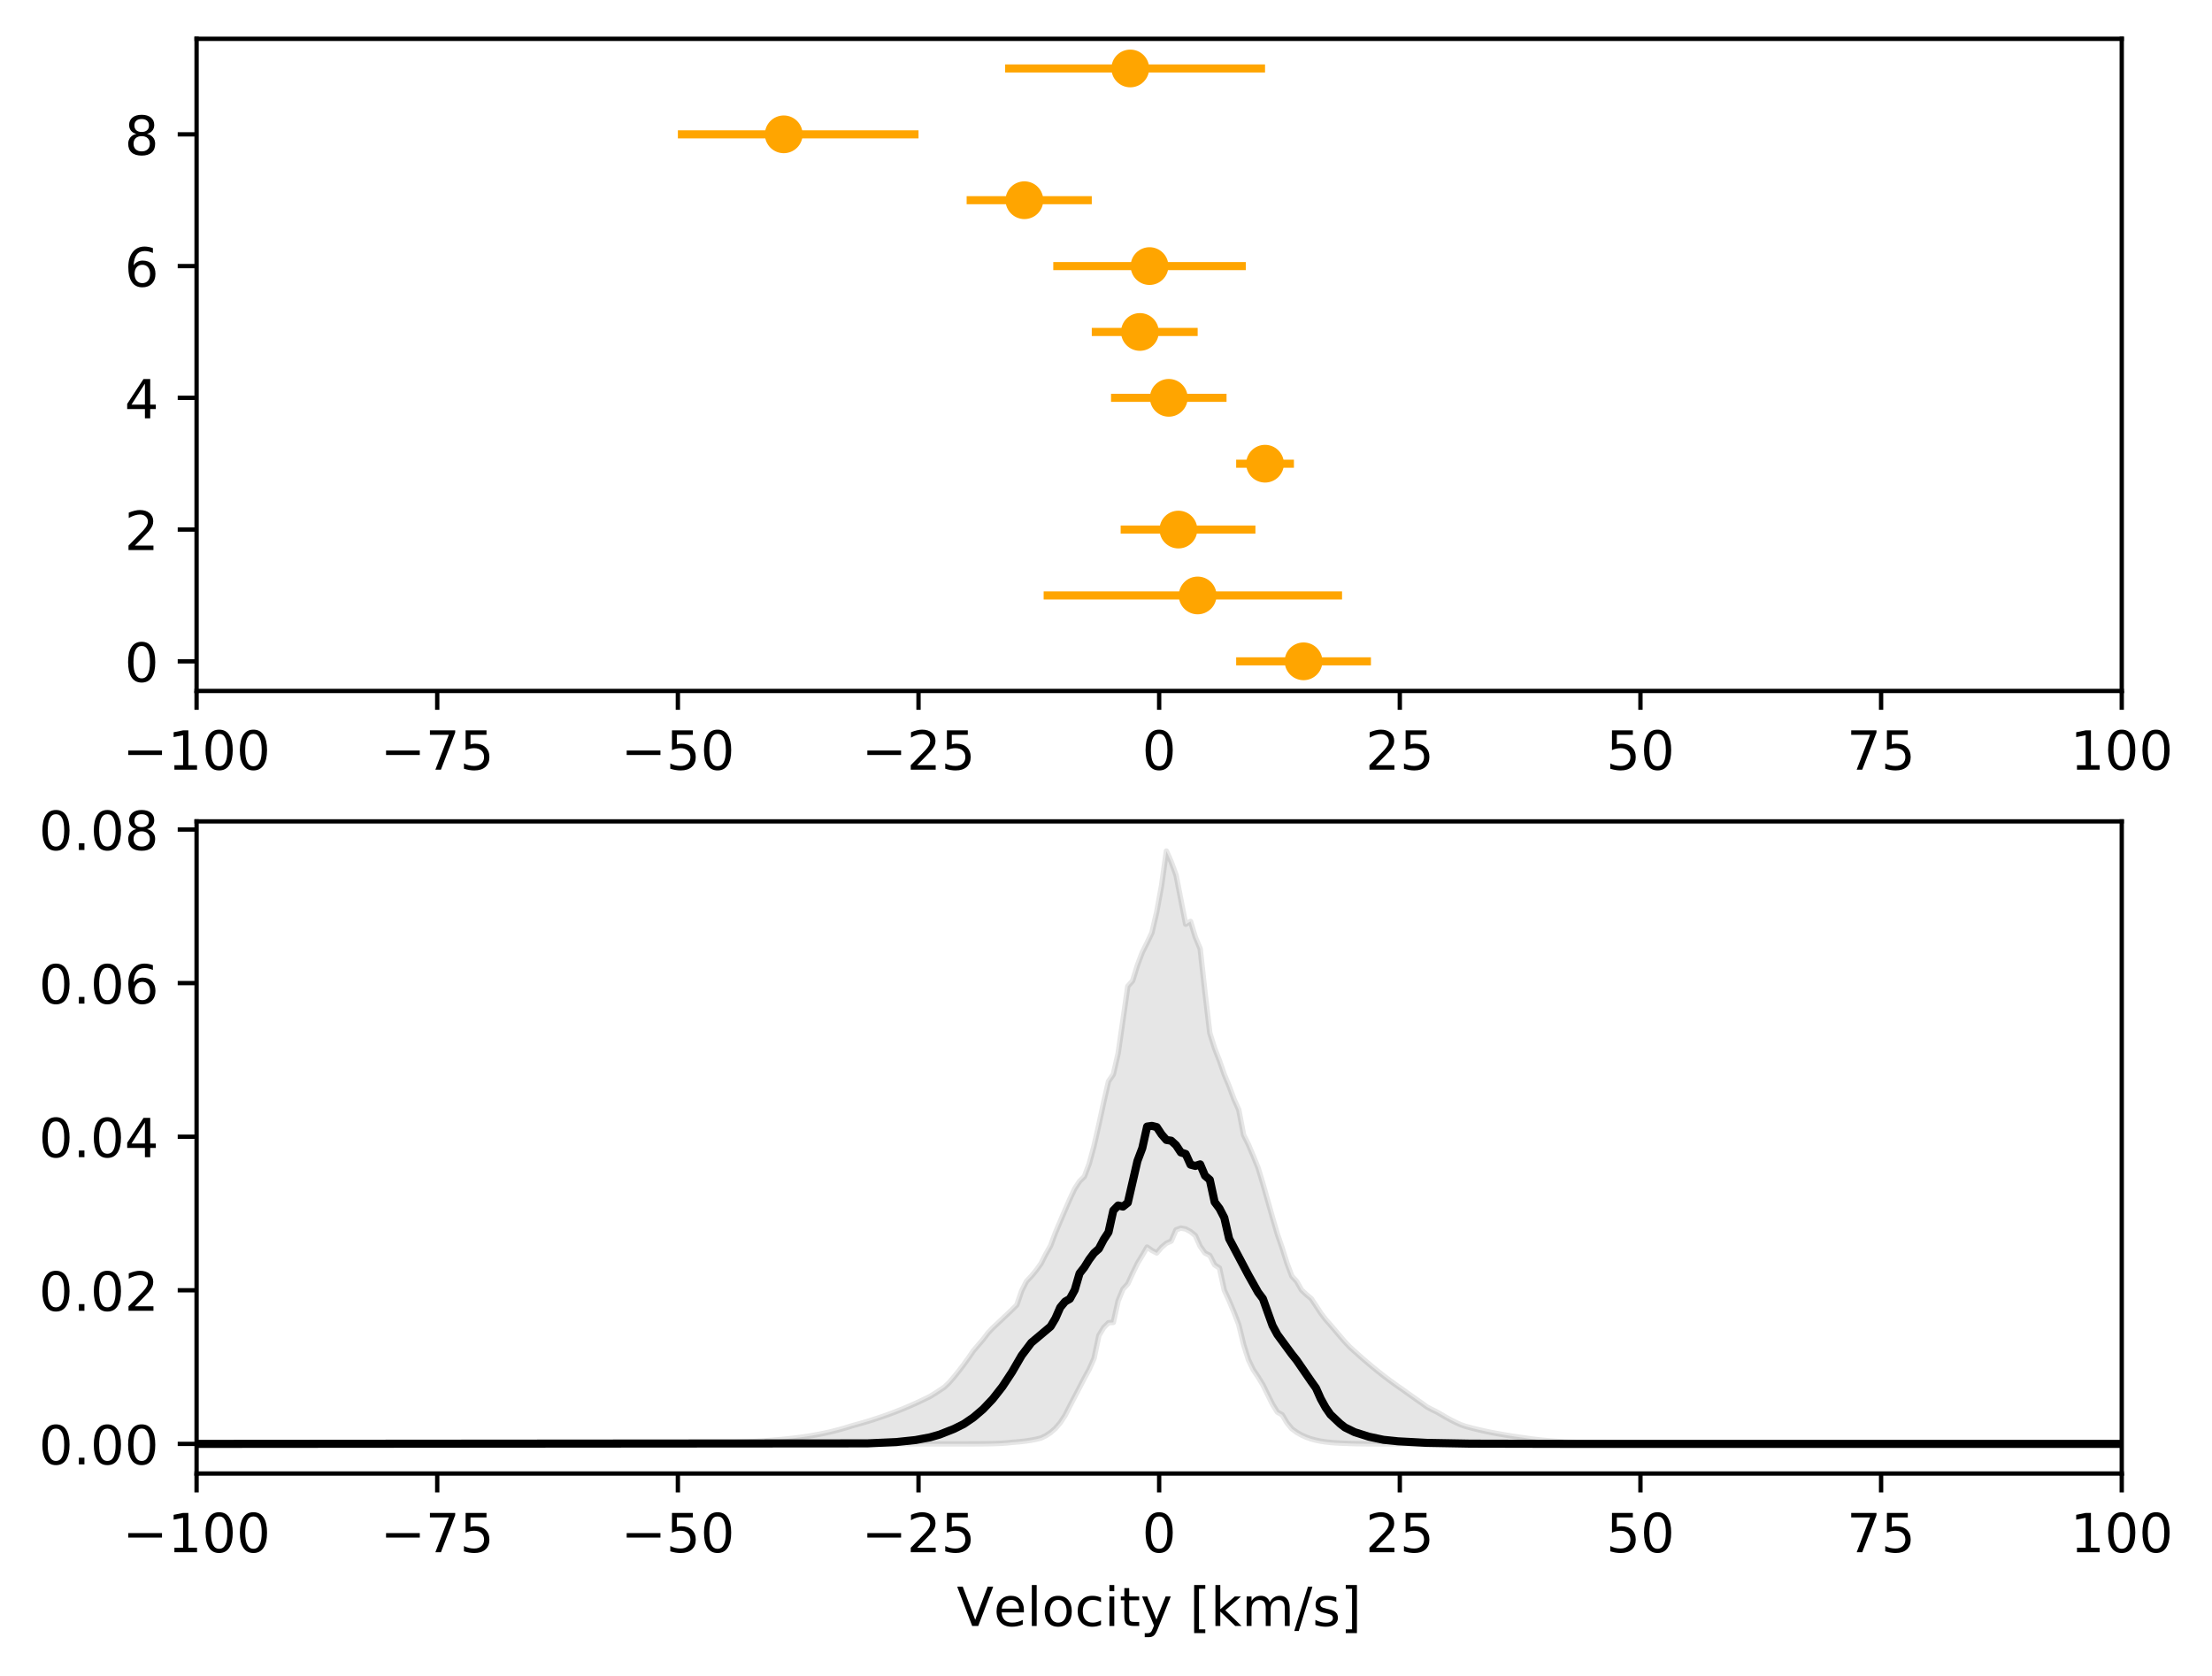 <?xml version="1.0" encoding="utf-8" standalone="no"?>
<!DOCTYPE svg PUBLIC "-//W3C//DTD SVG 1.1//EN"
  "http://www.w3.org/Graphics/SVG/1.1/DTD/svg11.dtd">
<!-- Created with matplotlib (https://matplotlib.org/) -->
<svg height="310.868pt" version="1.1" viewBox="0 0 410.329 310.868" width="410.329pt" xmlns="http://www.w3.org/2000/svg" xmlns:xlink="http://www.w3.org/1999/xlink">
 <defs>
  <style type="text/css">
*{stroke-linecap:butt;stroke-linejoin:round;}
  </style>
 </defs>
 <g id="figure_1">
  <g id="patch_1">
   <path d="M 0 310.868 
L 410.329 310.868 
L 410.329 0 
L 0 0 
z
" style="fill:#ffffff;"/>
  </g>
  <g id="axes_1">
   <g id="patch_2">
    <path d="M 36.466 128.16 
L 393.586 128.16 
L 393.586 7.2 
L 36.466 7.2 
z
" style="fill:#ffffff;"/>
   </g>
   <g id="matplotlib.axis_1">
    <g id="xtick_1">
     <g id="line2d_1">
      <defs>
       <path d="M 0 0 
L 0 3.5 
" id="m715136dd5f" style="stroke:#000000;stroke-width:0.8;"/>
      </defs>
      <g>
       <use style="stroke:#000000;stroke-width:0.8;" x="36.466" xlink:href="#m715136dd5f" y="128.16"/>
      </g>
     </g>
     <g id="text_1">
      <!-- −100 -->
      <defs>
       <path d="M 10.594 35.5 
L 73.188 35.5 
L 73.188 27.203 
L 10.594 27.203 
z
" id="DejaVuSans-8722"/>
       <path d="M 12.406 8.297 
L 28.516 8.297 
L 28.516 63.922 
L 10.984 60.406 
L 10.984 69.391 
L 28.422 72.906 
L 38.281 72.906 
L 38.281 8.297 
L 54.391 8.297 
L 54.391 0 
L 12.406 0 
z
" id="DejaVuSans-49"/>
       <path d="M 31.781 66.406 
Q 24.172 66.406 20.328 58.906 
Q 16.5 51.422 16.5 36.375 
Q 16.5 21.391 20.328 13.891 
Q 24.172 6.391 31.781 6.391 
Q 39.453 6.391 43.281 13.891 
Q 47.125 21.391 47.125 36.375 
Q 47.125 51.422 43.281 58.906 
Q 39.453 66.406 31.781 66.406 
z
M 31.781 74.219 
Q 44.047 74.219 50.516 64.516 
Q 56.984 54.828 56.984 36.375 
Q 56.984 17.969 50.516 8.266 
Q 44.047 -1.422 31.781 -1.422 
Q 19.531 -1.422 13.062 8.266 
Q 6.594 17.969 6.594 36.375 
Q 6.594 54.828 13.062 64.516 
Q 19.531 74.219 31.781 74.219 
z
" id="DejaVuSans-48"/>
      </defs>
      <g transform="translate(22.732 142.758)scale(0.1 -0.1)">
       <use xlink:href="#DejaVuSans-8722"/>
       <use x="83.789" xlink:href="#DejaVuSans-49"/>
       <use x="147.412" xlink:href="#DejaVuSans-48"/>
       <use x="211.035" xlink:href="#DejaVuSans-48"/>
      </g>
     </g>
    </g>
    <g id="xtick_2">
     <g id="line2d_2">
      <g>
       <use style="stroke:#000000;stroke-width:0.8;" x="81.106" xlink:href="#m715136dd5f" y="128.16"/>
      </g>
     </g>
     <g id="text_2">
      <!-- −75 -->
      <defs>
       <path d="M 8.203 72.906 
L 55.078 72.906 
L 55.078 68.703 
L 28.609 0 
L 18.312 0 
L 43.219 64.594 
L 8.203 64.594 
z
" id="DejaVuSans-55"/>
       <path d="M 10.797 72.906 
L 49.516 72.906 
L 49.516 64.594 
L 19.828 64.594 
L 19.828 46.734 
Q 21.969 47.469 24.109 47.828 
Q 26.266 48.188 28.422 48.188 
Q 40.625 48.188 47.75 41.5 
Q 54.891 34.812 54.891 23.391 
Q 54.891 11.625 47.562 5.094 
Q 40.234 -1.422 26.906 -1.422 
Q 22.312 -1.422 17.547 -0.641 
Q 12.797 0.141 7.719 1.703 
L 7.719 11.625 
Q 12.109 9.234 16.797 8.062 
Q 21.484 6.891 26.703 6.891 
Q 35.156 6.891 40.078 11.328 
Q 45.016 15.766 45.016 23.391 
Q 45.016 31 40.078 35.438 
Q 35.156 39.891 26.703 39.891 
Q 22.75 39.891 18.812 39.016 
Q 14.891 38.141 10.797 36.281 
z
" id="DejaVuSans-53"/>
      </defs>
      <g transform="translate(70.553 142.758)scale(0.1 -0.1)">
       <use xlink:href="#DejaVuSans-8722"/>
       <use x="83.789" xlink:href="#DejaVuSans-55"/>
       <use x="147.412" xlink:href="#DejaVuSans-53"/>
      </g>
     </g>
    </g>
    <g id="xtick_3">
     <g id="line2d_3">
      <g>
       <use style="stroke:#000000;stroke-width:0.8;" x="125.746" xlink:href="#m715136dd5f" y="128.16"/>
      </g>
     </g>
     <g id="text_3">
      <!-- −50 -->
      <g transform="translate(115.193 142.758)scale(0.1 -0.1)">
       <use xlink:href="#DejaVuSans-8722"/>
       <use x="83.789" xlink:href="#DejaVuSans-53"/>
       <use x="147.412" xlink:href="#DejaVuSans-48"/>
      </g>
     </g>
    </g>
    <g id="xtick_4">
     <g id="line2d_4">
      <g>
       <use style="stroke:#000000;stroke-width:0.8;" x="170.386" xlink:href="#m715136dd5f" y="128.16"/>
      </g>
     </g>
     <g id="text_4">
      <!-- −25 -->
      <defs>
       <path d="M 19.188 8.297 
L 53.609 8.297 
L 53.609 0 
L 7.328 0 
L 7.328 8.297 
Q 12.938 14.109 22.625 23.891 
Q 32.328 33.688 34.812 36.531 
Q 39.547 41.844 41.422 45.531 
Q 43.312 49.219 43.312 52.781 
Q 43.312 58.594 39.234 62.25 
Q 35.156 65.922 28.609 65.922 
Q 23.969 65.922 18.812 64.312 
Q 13.672 62.703 7.812 59.422 
L 7.812 69.391 
Q 13.766 71.781 18.938 73 
Q 24.125 74.219 28.422 74.219 
Q 39.75 74.219 46.484 68.547 
Q 53.219 62.891 53.219 53.422 
Q 53.219 48.922 51.531 44.891 
Q 49.859 40.875 45.406 35.406 
Q 44.188 33.984 37.641 27.219 
Q 31.109 20.453 19.188 8.297 
z
" id="DejaVuSans-50"/>
      </defs>
      <g transform="translate(159.833 142.758)scale(0.1 -0.1)">
       <use xlink:href="#DejaVuSans-8722"/>
       <use x="83.789" xlink:href="#DejaVuSans-50"/>
       <use x="147.412" xlink:href="#DejaVuSans-53"/>
      </g>
     </g>
    </g>
    <g id="xtick_5">
     <g id="line2d_5">
      <g>
       <use style="stroke:#000000;stroke-width:0.8;" x="215.026" xlink:href="#m715136dd5f" y="128.16"/>
      </g>
     </g>
     <g id="text_5">
      <!-- 0 -->
      <g transform="translate(211.844 142.758)scale(0.1 -0.1)">
       <use xlink:href="#DejaVuSans-48"/>
      </g>
     </g>
    </g>
    <g id="xtick_6">
     <g id="line2d_6">
      <g>
       <use style="stroke:#000000;stroke-width:0.8;" x="259.666" xlink:href="#m715136dd5f" y="128.16"/>
      </g>
     </g>
     <g id="text_6">
      <!-- 25 -->
      <g transform="translate(253.303 142.758)scale(0.1 -0.1)">
       <use xlink:href="#DejaVuSans-50"/>
       <use x="63.623" xlink:href="#DejaVuSans-53"/>
      </g>
     </g>
    </g>
    <g id="xtick_7">
     <g id="line2d_7">
      <g>
       <use style="stroke:#000000;stroke-width:0.8;" x="304.306" xlink:href="#m715136dd5f" y="128.16"/>
      </g>
     </g>
     <g id="text_7">
      <!-- 50 -->
      <g transform="translate(297.943 142.758)scale(0.1 -0.1)">
       <use xlink:href="#DejaVuSans-53"/>
       <use x="63.623" xlink:href="#DejaVuSans-48"/>
      </g>
     </g>
    </g>
    <g id="xtick_8">
     <g id="line2d_8">
      <g>
       <use style="stroke:#000000;stroke-width:0.8;" x="348.946" xlink:href="#m715136dd5f" y="128.16"/>
      </g>
     </g>
     <g id="text_8">
      <!-- 75 -->
      <g transform="translate(342.583 142.758)scale(0.1 -0.1)">
       <use xlink:href="#DejaVuSans-55"/>
       <use x="63.623" xlink:href="#DejaVuSans-53"/>
      </g>
     </g>
    </g>
    <g id="xtick_9">
     <g id="line2d_9">
      <g>
       <use style="stroke:#000000;stroke-width:0.8;" x="393.586" xlink:href="#m715136dd5f" y="128.16"/>
      </g>
     </g>
     <g id="text_9">
      <!-- 100 -->
      <g transform="translate(384.042 142.758)scale(0.1 -0.1)">
       <use xlink:href="#DejaVuSans-49"/>
       <use x="63.623" xlink:href="#DejaVuSans-48"/>
       <use x="127.246" xlink:href="#DejaVuSans-48"/>
      </g>
     </g>
    </g>
   </g>
   <g id="matplotlib.axis_2">
    <g id="ytick_1">
     <g id="line2d_10">
      <defs>
       <path d="M 0 0 
L -3.5 0 
" id="m388f734b53" style="stroke:#000000;stroke-width:0.8;"/>
      </defs>
      <g>
       <use style="stroke:#000000;stroke-width:0.8;" x="36.466" xlink:href="#m388f734b53" y="122.662"/>
      </g>
     </g>
     <g id="text_10">
      <!-- 0 -->
      <g transform="translate(23.103 126.461)scale(0.1 -0.1)">
       <use xlink:href="#DejaVuSans-48"/>
      </g>
     </g>
    </g>
    <g id="ytick_2">
     <g id="line2d_11">
      <g>
       <use style="stroke:#000000;stroke-width:0.8;" x="36.466" xlink:href="#m388f734b53" y="98.225"/>
      </g>
     </g>
     <g id="text_11">
      <!-- 2 -->
      <g transform="translate(23.103 102.025)scale(0.1 -0.1)">
       <use xlink:href="#DejaVuSans-50"/>
      </g>
     </g>
    </g>
    <g id="ytick_3">
     <g id="line2d_12">
      <g>
       <use style="stroke:#000000;stroke-width:0.8;" x="36.466" xlink:href="#m388f734b53" y="73.789"/>
      </g>
     </g>
     <g id="text_12">
      <!-- 4 -->
      <defs>
       <path d="M 37.797 64.312 
L 12.891 25.391 
L 37.797 25.391 
z
M 35.203 72.906 
L 47.609 72.906 
L 47.609 25.391 
L 58.016 25.391 
L 58.016 17.188 
L 47.609 17.188 
L 47.609 0 
L 37.797 0 
L 37.797 17.188 
L 4.891 17.188 
L 4.891 26.703 
z
" id="DejaVuSans-52"/>
      </defs>
      <g transform="translate(23.103 77.588)scale(0.1 -0.1)">
       <use xlink:href="#DejaVuSans-52"/>
      </g>
     </g>
    </g>
    <g id="ytick_4">
     <g id="line2d_13">
      <g>
       <use style="stroke:#000000;stroke-width:0.8;" x="36.466" xlink:href="#m388f734b53" y="49.353"/>
      </g>
     </g>
     <g id="text_13">
      <!-- 6 -->
      <defs>
       <path d="M 33.016 40.375 
Q 26.375 40.375 22.484 35.828 
Q 18.609 31.297 18.609 23.391 
Q 18.609 15.531 22.484 10.953 
Q 26.375 6.391 33.016 6.391 
Q 39.656 6.391 43.531 10.953 
Q 47.406 15.531 47.406 23.391 
Q 47.406 31.297 43.531 35.828 
Q 39.656 40.375 33.016 40.375 
z
M 52.594 71.297 
L 52.594 62.312 
Q 48.875 64.062 45.094 64.984 
Q 41.312 65.922 37.594 65.922 
Q 27.828 65.922 22.672 59.328 
Q 17.531 52.734 16.797 39.406 
Q 19.672 43.656 24.016 45.922 
Q 28.375 48.188 33.594 48.188 
Q 44.578 48.188 50.953 41.516 
Q 57.328 34.859 57.328 23.391 
Q 57.328 12.156 50.688 5.359 
Q 44.047 -1.422 33.016 -1.422 
Q 20.359 -1.422 13.672 8.266 
Q 6.984 17.969 6.984 36.375 
Q 6.984 53.656 15.188 63.938 
Q 23.391 74.219 37.203 74.219 
Q 40.922 74.219 44.703 73.484 
Q 48.484 72.75 52.594 71.297 
z
" id="DejaVuSans-54"/>
      </defs>
      <g transform="translate(23.103 53.152)scale(0.1 -0.1)">
       <use xlink:href="#DejaVuSans-54"/>
      </g>
     </g>
    </g>
    <g id="ytick_5">
     <g id="line2d_14">
      <g>
       <use style="stroke:#000000;stroke-width:0.8;" x="36.466" xlink:href="#m388f734b53" y="24.916"/>
      </g>
     </g>
     <g id="text_14">
      <!-- 8 -->
      <defs>
       <path d="M 31.781 34.625 
Q 24.75 34.625 20.719 30.859 
Q 16.703 27.094 16.703 20.516 
Q 16.703 13.922 20.719 10.156 
Q 24.75 6.391 31.781 6.391 
Q 38.812 6.391 42.859 10.172 
Q 46.922 13.969 46.922 20.516 
Q 46.922 27.094 42.891 30.859 
Q 38.875 34.625 31.781 34.625 
z
M 21.922 38.812 
Q 15.578 40.375 12.031 44.719 
Q 8.5 49.078 8.5 55.328 
Q 8.5 64.062 14.719 69.141 
Q 20.953 74.219 31.781 74.219 
Q 42.672 74.219 48.875 69.141 
Q 55.078 64.062 55.078 55.328 
Q 55.078 49.078 51.531 44.719 
Q 48 40.375 41.703 38.812 
Q 48.828 37.156 52.797 32.312 
Q 56.781 27.484 56.781 20.516 
Q 56.781 9.906 50.312 4.234 
Q 43.844 -1.422 31.781 -1.422 
Q 19.734 -1.422 13.25 4.234 
Q 6.781 9.906 6.781 20.516 
Q 6.781 27.484 10.781 32.312 
Q 14.797 37.156 21.922 38.812 
z
M 18.312 54.391 
Q 18.312 48.734 21.844 45.562 
Q 25.391 42.391 31.781 42.391 
Q 38.141 42.391 41.719 45.562 
Q 45.312 48.734 45.312 54.391 
Q 45.312 60.062 41.719 63.234 
Q 38.141 66.406 31.781 66.406 
Q 25.391 66.406 21.844 63.234 
Q 18.312 60.062 18.312 54.391 
z
" id="DejaVuSans-56"/>
      </defs>
      <g transform="translate(23.103 28.716)scale(0.1 -0.1)">
       <use xlink:href="#DejaVuSans-56"/>
      </g>
     </g>
    </g>
   </g>
   <g id="LineCollection_1">
    <path clip-path="url(#p1645fe7fb9)" d="M 229.31 122.662 
L 254.309 122.662 
" style="fill:none;stroke:#ffa500;stroke-width:1.5;"/>
    <path clip-path="url(#p1645fe7fb9)" d="M 193.598 110.444 
L 248.952 110.444 
" style="fill:none;stroke:#ffa500;stroke-width:1.5;"/>
    <path clip-path="url(#p1645fe7fb9)" d="M 207.883 98.225 
L 232.882 98.225 
" style="fill:none;stroke:#ffa500;stroke-width:1.5;"/>
    <path clip-path="url(#p1645fe7fb9)" d="M 229.31 86.007 
L 240.024 86.007 
" style="fill:none;stroke:#ffa500;stroke-width:1.5;"/>
    <path clip-path="url(#p1645fe7fb9)" d="M 206.098 73.789 
L 227.525 73.789 
" style="fill:none;stroke:#ffa500;stroke-width:1.5;"/>
    <path clip-path="url(#p1645fe7fb9)" d="M 202.526 61.571 
L 222.168 61.571 
" style="fill:none;stroke:#ffa500;stroke-width:1.5;"/>
    <path clip-path="url(#p1645fe7fb9)" d="M 195.384 49.353 
L 231.096 49.353 
" style="fill:none;stroke:#ffa500;stroke-width:1.5;"/>
    <path clip-path="url(#p1645fe7fb9)" d="M 179.314 37.135 
L 202.526 37.135 
" style="fill:none;stroke:#ffa500;stroke-width:1.5;"/>
    <path clip-path="url(#p1645fe7fb9)" d="M 125.746 24.916 
L 170.386 24.916 
" style="fill:none;stroke:#ffa500;stroke-width:1.5;"/>
    <path clip-path="url(#p1645fe7fb9)" d="M 186.456 12.698 
L 234.667 12.698 
" style="fill:none;stroke:#ffa500;stroke-width:1.5;"/>
   </g>
   <g id="line2d_15">
    <defs>
     <path d="M 0 3 
C 0.796 3 1.559 2.684 2.121 2.121 
C 2.684 1.559 3 0.796 3 0 
C 3 -0.796 2.684 -1.559 2.121 -2.121 
C 1.559 -2.684 0.796 -3 0 -3 
C -0.796 -3 -1.559 -2.684 -2.121 -2.121 
C -2.684 -1.559 -3 -0.796 -3 0 
C -3 0.796 -2.684 1.559 -2.121 2.121 
C -1.559 2.684 -0.796 3 0 3 
z
" id="m39cfed5357" style="stroke:#ffa500;"/>
    </defs>
    <g clip-path="url(#p1645fe7fb9)">
     <use style="fill:#ffa500;stroke:#ffa500;" x="241.81" xlink:href="#m39cfed5357" y="122.662"/>
     <use style="fill:#ffa500;stroke:#ffa500;" x="222.168" xlink:href="#m39cfed5357" y="110.444"/>
     <use style="fill:#ffa500;stroke:#ffa500;" x="218.597" xlink:href="#m39cfed5357" y="98.225"/>
     <use style="fill:#ffa500;stroke:#ffa500;" x="234.667" xlink:href="#m39cfed5357" y="86.007"/>
     <use style="fill:#ffa500;stroke:#ffa500;" x="216.811" xlink:href="#m39cfed5357" y="73.789"/>
     <use style="fill:#ffa500;stroke:#ffa500;" x="211.454" xlink:href="#m39cfed5357" y="61.571"/>
     <use style="fill:#ffa500;stroke:#ffa500;" x="213.24" xlink:href="#m39cfed5357" y="49.353"/>
     <use style="fill:#ffa500;stroke:#ffa500;" x="190.027" xlink:href="#m39cfed5357" y="37.135"/>
     <use style="fill:#ffa500;stroke:#ffa500;" x="145.387" xlink:href="#m39cfed5357" y="24.916"/>
     <use style="fill:#ffa500;stroke:#ffa500;" x="209.669" xlink:href="#m39cfed5357" y="12.698"/>
    </g>
   </g>
   <g id="patch_3">
    <path d="M 36.466 128.16 
L 36.466 7.2 
" style="fill:none;stroke:#000000;stroke-linecap:square;stroke-linejoin:miter;stroke-width:0.8;"/>
   </g>
   <g id="patch_4">
    <path d="M 393.586 128.16 
L 393.586 7.2 
" style="fill:none;stroke:#000000;stroke-linecap:square;stroke-linejoin:miter;stroke-width:0.8;"/>
   </g>
   <g id="patch_5">
    <path d="M 36.466 128.16 
L 393.586 128.16 
" style="fill:none;stroke:#000000;stroke-linecap:square;stroke-linejoin:miter;stroke-width:0.8;"/>
   </g>
   <g id="patch_6">
    <path d="M 36.466 7.2 
L 393.586 7.2 
" style="fill:none;stroke:#000000;stroke-linecap:square;stroke-linejoin:miter;stroke-width:0.8;"/>
   </g>
  </g>
  <g id="axes_2">
   <g id="patch_7">
    <path d="M 36.466 273.312 
L 393.586 273.312 
L 393.586 152.352 
L 36.466 152.352 
z
" style="fill:#ffffff;"/>
   </g>
   <g id="PolyCollection_1">
    <defs>
     <path d="M 36.466 -43.054 
L 36.466 -43.054 
L 37.361 -43.054 
L 38.256 -43.054 
L 39.151 -43.054 
L 40.046 -43.054 
L 40.941 -43.054 
L 41.836 -43.054 
L 42.731 -43.054 
L 43.626 -43.054 
L 44.521 -43.054 
L 45.416 -43.054 
L 46.311 -43.054 
L 47.206 -43.054 
L 48.101 -43.054 
L 48.996 -43.054 
L 49.891 -43.054 
L 50.786 -43.054 
L 51.681 -43.054 
L 52.576 -43.054 
L 53.471 -43.054 
L 54.366 -43.054 
L 55.261 -43.054 
L 56.156 -43.054 
L 57.051 -43.054 
L 57.947 -43.054 
L 58.842 -43.054 
L 59.737 -43.054 
L 60.632 -43.054 
L 61.527 -43.054 
L 62.422 -43.054 
L 63.317 -43.054 
L 64.212 -43.054 
L 65.107 -43.054 
L 66.002 -43.054 
L 66.897 -43.054 
L 67.792 -43.054 
L 68.687 -43.054 
L 69.582 -43.054 
L 70.477 -43.054 
L 71.372 -43.054 
L 72.267 -43.054 
L 73.162 -43.054 
L 74.057 -43.054 
L 74.952 -43.054 
L 75.847 -43.054 
L 76.742 -43.054 
L 77.637 -43.054 
L 78.532 -43.054 
L 79.427 -43.054 
L 80.322 -43.054 
L 81.218 -43.054 
L 82.113 -43.054 
L 83.008 -43.054 
L 83.903 -43.054 
L 84.798 -43.054 
L 85.693 -43.054 
L 86.588 -43.054 
L 87.483 -43.054 
L 88.378 -43.054 
L 89.273 -43.054 
L 90.168 -43.054 
L 91.063 -43.054 
L 91.958 -43.054 
L 92.853 -43.054 
L 93.748 -43.054 
L 94.643 -43.054 
L 95.538 -43.054 
L 96.433 -43.054 
L 97.328 -43.054 
L 98.223 -43.054 
L 99.118 -43.054 
L 100.013 -43.054 
L 100.908 -43.054 
L 101.803 -43.054 
L 102.698 -43.054 
L 103.593 -43.054 
L 104.488 -43.054 
L 105.384 -43.054 
L 106.279 -43.054 
L 107.174 -43.054 
L 108.069 -43.054 
L 108.964 -43.054 
L 109.859 -43.054 
L 110.754 -43.054 
L 111.649 -43.054 
L 112.544 -43.054 
L 113.439 -43.054 
L 114.334 -43.054 
L 115.229 -43.054 
L 116.124 -43.054 
L 117.019 -43.054 
L 117.914 -43.054 
L 118.809 -43.054 
L 119.704 -43.054 
L 120.599 -43.054 
L 121.494 -43.054 
L 122.389 -43.054 
L 123.284 -43.054 
L 124.179 -43.054 
L 125.074 -43.054 
L 125.969 -43.054 
L 126.864 -43.054 
L 127.759 -43.054 
L 128.654 -43.054 
L 129.55 -43.054 
L 130.445 -43.054 
L 131.34 -43.054 
L 132.235 -43.054 
L 133.13 -43.054 
L 134.025 -43.054 
L 134.92 -43.054 
L 135.815 -43.054 
L 136.71 -43.054 
L 137.605 -43.054 
L 138.5 -43.054 
L 139.395 -43.054 
L 140.29 -43.054 
L 141.185 -43.054 
L 142.08 -43.054 
L 142.975 -43.054 
L 143.87 -43.054 
L 144.765 -43.054 
L 145.66 -43.054 
L 146.555 -43.054 
L 147.45 -43.054 
L 148.345 -43.054 
L 149.24 -43.054 
L 150.135 -43.054 
L 151.03 -43.054 
L 151.925 -43.054 
L 152.821 -43.054 
L 153.716 -43.054 
L 154.611 -43.054 
L 155.506 -43.054 
L 156.401 -43.054 
L 157.296 -43.054 
L 158.191 -43.054 
L 159.086 -43.054 
L 159.981 -43.054 
L 160.876 -43.054 
L 161.771 -43.054 
L 162.666 -43.054 
L 163.561 -43.054 
L 164.456 -43.054 
L 165.351 -43.054 
L 166.246 -43.054 
L 167.141 -43.054 
L 168.036 -43.054 
L 168.931 -43.054 
L 169.826 -43.054 
L 170.721 -43.054 
L 171.616 -43.054 
L 172.511 -43.054 
L 173.406 -43.055 
L 174.301 -43.055 
L 175.196 -43.055 
L 176.091 -43.055 
L 176.987 -43.055 
L 177.882 -43.056 
L 178.777 -43.056 
L 179.672 -43.058 
L 180.567 -43.061 
L 181.462 -43.065 
L 182.357 -43.072 
L 183.252 -43.083 
L 184.147 -43.102 
L 185.042 -43.131 
L 185.937 -43.175 
L 186.832 -43.244 
L 187.727 -43.339 
L 188.622 -43.408 
L 189.517 -43.497 
L 190.412 -43.607 
L 191.307 -43.746 
L 192.202 -43.919 
L 193.097 -44.139 
L 193.992 -44.57 
L 194.887 -45.157 
L 195.782 -45.943 
L 196.677 -46.983 
L 197.572 -48.339 
L 198.467 -50.104 
L 199.362 -51.828 
L 200.258 -53.529 
L 201.153 -55.262 
L 202.048 -56.894 
L 202.943 -58.908 
L 203.838 -63.144 
L 204.733 -64.63 
L 205.628 -65.53 
L 206.523 -65.59 
L 207.418 -69.596 
L 208.313 -71.766 
L 209.208 -72.744 
L 210.103 -74.699 
L 210.998 -76.54 
L 211.893 -78.023 
L 212.788 -79.561 
L 213.683 -78.93 
L 214.578 -78.474 
L 215.473 -79.518 
L 216.368 -80.277 
L 217.263 -80.674 
L 218.158 -82.758 
L 219.053 -83.087 
L 219.948 -82.916 
L 220.843 -82.43 
L 221.738 -81.709 
L 222.633 -79.713 
L 223.528 -78.46 
L 224.424 -78.011 
L 225.319 -76.258 
L 226.214 -75.672 
L 227.109 -71.56 
L 228.004 -69.629 
L 228.899 -67.491 
L 229.794 -65.189 
L 230.689 -61.506 
L 231.584 -58.662 
L 232.479 -56.818 
L 233.374 -55.489 
L 234.269 -54.021 
L 235.164 -52.2 
L 236.059 -50.4 
L 236.954 -48.953 
L 237.849 -48.45 
L 238.744 -46.954 
L 239.639 -45.86 
L 240.534 -45.21 
L 241.429 -44.696 
L 242.324 -44.293 
L 243.219 -43.98 
L 244.114 -43.74 
L 245.009 -43.558 
L 245.904 -43.421 
L 246.799 -43.323 
L 247.694 -43.249 
L 248.59 -43.201 
L 249.485 -43.164 
L 250.38 -43.13 
L 251.275 -43.103 
L 252.17 -43.086 
L 253.065 -43.076 
L 253.96 -43.068 
L 254.855 -43.064 
L 255.75 -43.06 
L 256.645 -43.058 
L 257.54 -43.057 
L 258.435 -43.056 
L 259.33 -43.055 
L 260.225 -43.055 
L 261.12 -43.055 
L 262.015 -43.055 
L 262.91 -43.055 
L 263.805 -43.055 
L 264.7 -43.054 
L 265.595 -43.054 
L 266.49 -43.054 
L 267.385 -43.054 
L 268.28 -43.054 
L 269.175 -43.054 
L 270.07 -43.054 
L 270.965 -43.054 
L 271.861 -43.054 
L 272.756 -43.054 
L 273.651 -43.054 
L 274.546 -43.054 
L 275.441 -43.054 
L 276.336 -43.054 
L 277.231 -43.054 
L 278.126 -43.054 
L 279.021 -43.054 
L 279.916 -43.054 
L 280.811 -43.054 
L 281.706 -43.054 
L 282.601 -43.054 
L 283.496 -43.054 
L 284.391 -43.054 
L 285.286 -43.054 
L 286.181 -43.054 
L 287.076 -43.054 
L 287.971 -43.054 
L 288.866 -43.054 
L 289.761 -43.054 
L 290.656 -43.054 
L 291.551 -43.054 
L 292.446 -43.054 
L 293.341 -43.054 
L 294.236 -43.054 
L 295.131 -43.054 
L 296.027 -43.054 
L 296.922 -43.054 
L 297.817 -43.054 
L 298.712 -43.054 
L 299.607 -43.054 
L 300.502 -43.054 
L 301.397 -43.054 
L 302.292 -43.054 
L 303.187 -43.054 
L 304.082 -43.054 
L 304.977 -43.054 
L 305.872 -43.054 
L 306.767 -43.054 
L 307.662 -43.054 
L 308.557 -43.054 
L 309.452 -43.054 
L 310.347 -43.054 
L 311.242 -43.054 
L 312.137 -43.054 
L 313.032 -43.054 
L 313.927 -43.054 
L 314.822 -43.054 
L 315.717 -43.054 
L 316.612 -43.054 
L 317.507 -43.054 
L 318.402 -43.054 
L 319.298 -43.054 
L 320.193 -43.054 
L 321.088 -43.054 
L 321.983 -43.054 
L 322.878 -43.054 
L 323.773 -43.054 
L 324.668 -43.054 
L 325.563 -43.054 
L 326.458 -43.054 
L 327.353 -43.054 
L 328.248 -43.054 
L 329.143 -43.054 
L 330.038 -43.054 
L 330.933 -43.054 
L 331.828 -43.054 
L 332.723 -43.054 
L 333.618 -43.054 
L 334.513 -43.054 
L 335.408 -43.054 
L 336.303 -43.054 
L 337.198 -43.054 
L 338.093 -43.054 
L 338.988 -43.054 
L 339.883 -43.054 
L 340.778 -43.054 
L 341.673 -43.054 
L 342.568 -43.054 
L 343.464 -43.054 
L 344.359 -43.054 
L 345.254 -43.054 
L 346.149 -43.054 
L 347.044 -43.054 
L 347.939 -43.054 
L 348.834 -43.054 
L 349.729 -43.054 
L 350.624 -43.054 
L 351.519 -43.054 
L 352.414 -43.054 
L 353.309 -43.054 
L 354.204 -43.054 
L 355.099 -43.054 
L 355.994 -43.054 
L 356.889 -43.054 
L 357.784 -43.054 
L 358.679 -43.054 
L 359.574 -43.054 
L 360.469 -43.054 
L 361.364 -43.054 
L 362.259 -43.054 
L 363.154 -43.054 
L 364.049 -43.054 
L 364.944 -43.054 
L 365.839 -43.054 
L 366.734 -43.054 
L 367.63 -43.054 
L 368.525 -43.054 
L 369.42 -43.054 
L 370.315 -43.054 
L 371.21 -43.054 
L 372.105 -43.054 
L 373 -43.054 
L 373.895 -43.054 
L 374.79 -43.054 
L 375.685 -43.054 
L 376.58 -43.054 
L 377.475 -43.054 
L 378.37 -43.054 
L 379.265 -43.054 
L 380.16 -43.054 
L 381.055 -43.054 
L 381.95 -43.054 
L 382.845 -43.054 
L 383.74 -43.054 
L 384.635 -43.054 
L 385.53 -43.054 
L 386.425 -43.054 
L 387.32 -43.054 
L 388.215 -43.054 
L 389.11 -43.054 
L 390.005 -43.054 
L 390.901 -43.054 
L 391.796 -43.054 
L 392.691 -43.054 
L 393.586 -43.054 
L 393.586 -43.054 
L 393.586 -43.054 
L 392.691 -43.054 
L 391.796 -43.054 
L 390.901 -43.054 
L 390.005 -43.054 
L 389.11 -43.054 
L 388.215 -43.054 
L 387.32 -43.054 
L 386.425 -43.054 
L 385.53 -43.054 
L 384.635 -43.054 
L 383.74 -43.054 
L 382.845 -43.054 
L 381.95 -43.054 
L 381.055 -43.054 
L 380.16 -43.054 
L 379.265 -43.054 
L 378.37 -43.054 
L 377.475 -43.054 
L 376.58 -43.054 
L 375.685 -43.054 
L 374.79 -43.054 
L 373.895 -43.054 
L 373 -43.054 
L 372.105 -43.054 
L 371.21 -43.054 
L 370.315 -43.054 
L 369.42 -43.054 
L 368.525 -43.054 
L 367.63 -43.054 
L 366.734 -43.054 
L 365.839 -43.054 
L 364.944 -43.054 
L 364.049 -43.054 
L 363.154 -43.054 
L 362.259 -43.054 
L 361.364 -43.054 
L 360.469 -43.054 
L 359.574 -43.054 
L 358.679 -43.054 
L 357.784 -43.054 
L 356.889 -43.054 
L 355.994 -43.054 
L 355.099 -43.054 
L 354.204 -43.054 
L 353.309 -43.054 
L 352.414 -43.054 
L 351.519 -43.054 
L 350.624 -43.054 
L 349.729 -43.054 
L 348.834 -43.054 
L 347.939 -43.054 
L 347.044 -43.054 
L 346.149 -43.054 
L 345.254 -43.054 
L 344.359 -43.054 
L 343.464 -43.054 
L 342.568 -43.054 
L 341.673 -43.055 
L 340.778 -43.055 
L 339.883 -43.055 
L 338.988 -43.055 
L 338.093 -43.055 
L 337.198 -43.055 
L 336.303 -43.055 
L 335.408 -43.055 
L 334.513 -43.055 
L 333.618 -43.055 
L 332.723 -43.055 
L 331.828 -43.055 
L 330.933 -43.055 
L 330.038 -43.055 
L 329.143 -43.055 
L 328.248 -43.056 
L 327.353 -43.056 
L 326.458 -43.056 
L 325.563 -43.056 
L 324.668 -43.057 
L 323.773 -43.057 
L 322.878 -43.057 
L 321.983 -43.058 
L 321.088 -43.058 
L 320.193 -43.059 
L 319.298 -43.06 
L 318.402 -43.061 
L 317.507 -43.062 
L 316.612 -43.063 
L 315.717 -43.064 
L 314.822 -43.066 
L 313.927 -43.067 
L 313.032 -43.069 
L 312.137 -43.072 
L 311.242 -43.074 
L 310.347 -43.077 
L 309.452 -43.08 
L 308.557 -43.084 
L 307.662 -43.088 
L 306.767 -43.093 
L 305.872 -43.098 
L 304.977 -43.104 
L 304.082 -43.111 
L 303.187 -43.119 
L 302.292 -43.128 
L 301.397 -43.137 
L 300.502 -43.148 
L 299.607 -43.161 
L 298.712 -43.174 
L 297.817 -43.19 
L 296.922 -43.207 
L 296.027 -43.226 
L 295.131 -43.247 
L 294.236 -43.27 
L 293.341 -43.296 
L 292.446 -43.325 
L 291.551 -43.357 
L 290.656 -43.393 
L 289.761 -43.444 
L 288.866 -43.503 
L 287.971 -43.569 
L 287.076 -43.645 
L 286.181 -43.73 
L 285.286 -43.827 
L 284.391 -43.935 
L 283.496 -44.058 
L 282.601 -44.193 
L 281.706 -44.313 
L 280.811 -44.444 
L 279.916 -44.586 
L 279.021 -44.741 
L 278.126 -44.897 
L 277.231 -45.06 
L 276.336 -45.234 
L 275.441 -45.421 
L 274.546 -45.621 
L 273.651 -45.834 
L 272.756 -46.062 
L 271.861 -46.304 
L 270.965 -46.612 
L 270.07 -47.021 
L 269.175 -47.468 
L 268.28 -47.956 
L 267.385 -48.487 
L 266.49 -48.995 
L 265.595 -49.43 
L 264.7 -49.904 
L 263.805 -50.564 
L 262.91 -51.184 
L 262.015 -51.822 
L 261.12 -52.453 
L 260.225 -53.103 
L 259.33 -53.717 
L 258.435 -54.354 
L 257.54 -55.013 
L 256.645 -55.695 
L 255.75 -56.398 
L 254.855 -57.122 
L 253.96 -57.866 
L 253.065 -58.629 
L 252.17 -59.411 
L 251.275 -60.21 
L 250.38 -61.024 
L 249.485 -61.966 
L 248.59 -63.002 
L 247.694 -64.061 
L 246.799 -65.117 
L 245.904 -66.128 
L 245.009 -67.306 
L 244.114 -68.674 
L 243.219 -70.014 
L 242.324 -70.753 
L 241.429 -71.6 
L 240.534 -73.181 
L 239.639 -74.166 
L 238.744 -76.531 
L 237.849 -79.378 
L 236.954 -81.957 
L 236.059 -85.009 
L 235.164 -88.156 
L 234.269 -91.323 
L 233.374 -94.264 
L 232.479 -96.46 
L 231.584 -98.566 
L 230.689 -100.357 
L 229.794 -105.015 
L 228.899 -106.997 
L 228.004 -109.4 
L 227.109 -111.553 
L 226.214 -114.117 
L 225.319 -116.42 
L 224.424 -119.243 
L 223.528 -126.77 
L 222.633 -134.9 
L 221.738 -137.03 
L 220.843 -139.963 
L 219.948 -139.443 
L 219.053 -143.99 
L 218.158 -148.57 
L 217.263 -151.006 
L 216.368 -153.018 
L 215.473 -146.611 
L 214.578 -141.734 
L 213.683 -137.876 
L 212.788 -135.988 
L 211.893 -134.212 
L 210.998 -131.846 
L 210.103 -128.943 
L 209.208 -127.936 
L 208.313 -121.697 
L 207.418 -115.488 
L 206.523 -111.598 
L 205.628 -110.28 
L 204.733 -106.394 
L 203.838 -102.248 
L 202.943 -98.317 
L 202.048 -95.013 
L 201.153 -92.639 
L 200.258 -91.749 
L 199.362 -90.381 
L 198.467 -88.472 
L 197.572 -86.415 
L 196.677 -84.324 
L 195.782 -82.214 
L 194.887 -79.814 
L 193.992 -78.23 
L 193.097 -76.468 
L 192.202 -75.227 
L 191.307 -74.151 
L 190.412 -73.196 
L 189.517 -71.417 
L 188.622 -68.831 
L 187.727 -67.928 
L 186.832 -67.081 
L 185.937 -66.234 
L 185.042 -65.39 
L 184.147 -64.55 
L 183.252 -63.591 
L 182.357 -62.412 
L 181.462 -61.368 
L 180.567 -60.32 
L 179.672 -59.012 
L 178.777 -57.769 
L 177.882 -56.593 
L 176.987 -55.483 
L 176.091 -54.439 
L 175.196 -53.578 
L 174.301 -52.976 
L 173.406 -52.397 
L 172.511 -51.85 
L 171.616 -51.407 
L 170.721 -50.978 
L 169.826 -50.564 
L 168.931 -50.166 
L 168.036 -49.782 
L 167.141 -49.413 
L 166.246 -49.058 
L 165.351 -48.718 
L 164.456 -48.393 
L 163.561 -48.08 
L 162.666 -47.775 
L 161.771 -47.485 
L 160.876 -47.209 
L 159.981 -46.947 
L 159.086 -46.698 
L 158.191 -46.45 
L 157.296 -46.174 
L 156.401 -45.906 
L 155.506 -45.657 
L 154.611 -45.426 
L 153.716 -45.213 
L 152.821 -45.015 
L 151.925 -44.833 
L 151.03 -44.666 
L 150.135 -44.512 
L 149.24 -44.377 
L 148.345 -44.252 
L 147.45 -44.138 
L 146.555 -44.035 
L 145.66 -43.941 
L 144.765 -43.854 
L 143.87 -43.776 
L 142.975 -43.702 
L 142.08 -43.634 
L 141.185 -43.573 
L 140.29 -43.517 
L 139.395 -43.467 
L 138.5 -43.421 
L 137.605 -43.381 
L 136.71 -43.344 
L 135.815 -43.311 
L 134.92 -43.281 
L 134.025 -43.255 
L 133.13 -43.231 
L 132.235 -43.21 
L 131.34 -43.192 
L 130.445 -43.175 
L 129.55 -43.16 
L 128.654 -43.147 
L 127.759 -43.136 
L 126.864 -43.126 
L 125.969 -43.117 
L 125.074 -43.11 
L 124.179 -43.103 
L 123.284 -43.097 
L 122.389 -43.092 
L 121.494 -43.087 
L 120.599 -43.083 
L 119.704 -43.079 
L 118.809 -43.076 
L 117.914 -43.073 
L 117.019 -43.071 
L 116.124 -43.068 
L 115.229 -43.066 
L 114.334 -43.065 
L 113.439 -43.063 
L 112.544 -43.062 
L 111.649 -43.061 
L 110.754 -43.06 
L 109.859 -43.059 
L 108.964 -43.058 
L 108.069 -43.058 
L 107.174 -43.057 
L 106.279 -43.057 
L 105.384 -43.056 
L 104.488 -43.056 
L 103.593 -43.056 
L 102.698 -43.056 
L 101.803 -43.055 
L 100.908 -43.055 
L 100.013 -43.055 
L 99.118 -43.055 
L 98.223 -43.055 
L 97.328 -43.055 
L 96.433 -43.055 
L 95.538 -43.055 
L 94.643 -43.055 
L 93.748 -43.055 
L 92.853 -43.055 
L 91.958 -43.055 
L 91.063 -43.055 
L 90.168 -43.055 
L 89.273 -43.055 
L 88.378 -43.055 
L 87.483 -43.054 
L 86.588 -43.054 
L 85.693 -43.054 
L 84.798 -43.054 
L 83.903 -43.054 
L 83.008 -43.054 
L 82.113 -43.054 
L 81.218 -43.054 
L 80.322 -43.054 
L 79.427 -43.054 
L 78.532 -43.054 
L 77.637 -43.054 
L 76.742 -43.054 
L 75.847 -43.054 
L 74.952 -43.054 
L 74.057 -43.054 
L 73.162 -43.054 
L 72.267 -43.054 
L 71.372 -43.054 
L 70.477 -43.054 
L 69.582 -43.054 
L 68.687 -43.054 
L 67.792 -43.054 
L 66.897 -43.054 
L 66.002 -43.054 
L 65.107 -43.054 
L 64.212 -43.054 
L 63.317 -43.054 
L 62.422 -43.054 
L 61.527 -43.054 
L 60.632 -43.054 
L 59.737 -43.054 
L 58.842 -43.054 
L 57.947 -43.054 
L 57.051 -43.054 
L 56.156 -43.054 
L 55.261 -43.054 
L 54.366 -43.054 
L 53.471 -43.054 
L 52.576 -43.054 
L 51.681 -43.054 
L 50.786 -43.054 
L 49.891 -43.054 
L 48.996 -43.054 
L 48.101 -43.054 
L 47.206 -43.054 
L 46.311 -43.054 
L 45.416 -43.054 
L 44.521 -43.054 
L 43.626 -43.054 
L 42.731 -43.054 
L 41.836 -43.054 
L 40.941 -43.054 
L 40.046 -43.054 
L 39.151 -43.054 
L 38.256 -43.054 
L 37.361 -43.054 
L 36.466 -43.054 
z
" id="m11fb4bf560" style="stroke:#000000;stroke-opacity:0.1;"/>
    </defs>
    <g clip-path="url(#p48ac33a72a)">
     <use style="fill-opacity:0.1;stroke:#000000;stroke-opacity:0.1;" x="0" xlink:href="#m11fb4bf560" y="310.868"/>
    </g>
   </g>
   <g id="matplotlib.axis_3">
    <g id="xtick_10">
     <g id="line2d_16">
      <g>
       <use style="stroke:#000000;stroke-width:0.8;" x="36.466" xlink:href="#m715136dd5f" y="273.312"/>
      </g>
     </g>
     <g id="text_15">
      <!-- −100 -->
      <g transform="translate(22.732 287.91)scale(0.1 -0.1)">
       <use xlink:href="#DejaVuSans-8722"/>
       <use x="83.789" xlink:href="#DejaVuSans-49"/>
       <use x="147.412" xlink:href="#DejaVuSans-48"/>
       <use x="211.035" xlink:href="#DejaVuSans-48"/>
      </g>
     </g>
    </g>
    <g id="xtick_11">
     <g id="line2d_17">
      <g>
       <use style="stroke:#000000;stroke-width:0.8;" x="81.106" xlink:href="#m715136dd5f" y="273.312"/>
      </g>
     </g>
     <g id="text_16">
      <!-- −75 -->
      <g transform="translate(70.553 287.91)scale(0.1 -0.1)">
       <use xlink:href="#DejaVuSans-8722"/>
       <use x="83.789" xlink:href="#DejaVuSans-55"/>
       <use x="147.412" xlink:href="#DejaVuSans-53"/>
      </g>
     </g>
    </g>
    <g id="xtick_12">
     <g id="line2d_18">
      <g>
       <use style="stroke:#000000;stroke-width:0.8;" x="125.746" xlink:href="#m715136dd5f" y="273.312"/>
      </g>
     </g>
     <g id="text_17">
      <!-- −50 -->
      <g transform="translate(115.193 287.91)scale(0.1 -0.1)">
       <use xlink:href="#DejaVuSans-8722"/>
       <use x="83.789" xlink:href="#DejaVuSans-53"/>
       <use x="147.412" xlink:href="#DejaVuSans-48"/>
      </g>
     </g>
    </g>
    <g id="xtick_13">
     <g id="line2d_19">
      <g>
       <use style="stroke:#000000;stroke-width:0.8;" x="170.386" xlink:href="#m715136dd5f" y="273.312"/>
      </g>
     </g>
     <g id="text_18">
      <!-- −25 -->
      <g transform="translate(159.833 287.91)scale(0.1 -0.1)">
       <use xlink:href="#DejaVuSans-8722"/>
       <use x="83.789" xlink:href="#DejaVuSans-50"/>
       <use x="147.412" xlink:href="#DejaVuSans-53"/>
      </g>
     </g>
    </g>
    <g id="xtick_14">
     <g id="line2d_20">
      <g>
       <use style="stroke:#000000;stroke-width:0.8;" x="215.026" xlink:href="#m715136dd5f" y="273.312"/>
      </g>
     </g>
     <g id="text_19">
      <!-- 0 -->
      <g transform="translate(211.844 287.91)scale(0.1 -0.1)">
       <use xlink:href="#DejaVuSans-48"/>
      </g>
     </g>
    </g>
    <g id="xtick_15">
     <g id="line2d_21">
      <g>
       <use style="stroke:#000000;stroke-width:0.8;" x="259.666" xlink:href="#m715136dd5f" y="273.312"/>
      </g>
     </g>
     <g id="text_20">
      <!-- 25 -->
      <g transform="translate(253.303 287.91)scale(0.1 -0.1)">
       <use xlink:href="#DejaVuSans-50"/>
       <use x="63.623" xlink:href="#DejaVuSans-53"/>
      </g>
     </g>
    </g>
    <g id="xtick_16">
     <g id="line2d_22">
      <g>
       <use style="stroke:#000000;stroke-width:0.8;" x="304.306" xlink:href="#m715136dd5f" y="273.312"/>
      </g>
     </g>
     <g id="text_21">
      <!-- 50 -->
      <g transform="translate(297.943 287.91)scale(0.1 -0.1)">
       <use xlink:href="#DejaVuSans-53"/>
       <use x="63.623" xlink:href="#DejaVuSans-48"/>
      </g>
     </g>
    </g>
    <g id="xtick_17">
     <g id="line2d_23">
      <g>
       <use style="stroke:#000000;stroke-width:0.8;" x="348.946" xlink:href="#m715136dd5f" y="273.312"/>
      </g>
     </g>
     <g id="text_22">
      <!-- 75 -->
      <g transform="translate(342.583 287.91)scale(0.1 -0.1)">
       <use xlink:href="#DejaVuSans-55"/>
       <use x="63.623" xlink:href="#DejaVuSans-53"/>
      </g>
     </g>
    </g>
    <g id="xtick_18">
     <g id="line2d_24">
      <g>
       <use style="stroke:#000000;stroke-width:0.8;" x="393.586" xlink:href="#m715136dd5f" y="273.312"/>
      </g>
     </g>
     <g id="text_23">
      <!-- 100 -->
      <g transform="translate(384.042 287.91)scale(0.1 -0.1)">
       <use xlink:href="#DejaVuSans-49"/>
       <use x="63.623" xlink:href="#DejaVuSans-48"/>
       <use x="127.246" xlink:href="#DejaVuSans-48"/>
      </g>
     </g>
    </g>
    <g id="text_24">
     <!-- Velocity [km/s] -->
     <defs>
      <path d="M 28.609 0 
L 0.781 72.906 
L 11.078 72.906 
L 34.188 11.531 
L 57.328 72.906 
L 67.578 72.906 
L 39.797 0 
z
" id="DejaVuSans-86"/>
      <path d="M 56.203 29.594 
L 56.203 25.203 
L 14.891 25.203 
Q 15.484 15.922 20.484 11.062 
Q 25.484 6.203 34.422 6.203 
Q 39.594 6.203 44.453 7.469 
Q 49.312 8.734 54.109 11.281 
L 54.109 2.781 
Q 49.266 0.734 44.188 -0.344 
Q 39.109 -1.422 33.891 -1.422 
Q 20.797 -1.422 13.156 6.188 
Q 5.516 13.812 5.516 26.812 
Q 5.516 40.234 12.766 48.109 
Q 20.016 56 32.328 56 
Q 43.359 56 49.781 48.891 
Q 56.203 41.797 56.203 29.594 
z
M 47.219 32.234 
Q 47.125 39.594 43.094 43.984 
Q 39.062 48.391 32.422 48.391 
Q 24.906 48.391 20.391 44.141 
Q 15.875 39.891 15.188 32.172 
z
" id="DejaVuSans-101"/>
      <path d="M 9.422 75.984 
L 18.406 75.984 
L 18.406 0 
L 9.422 0 
z
" id="DejaVuSans-108"/>
      <path d="M 30.609 48.391 
Q 23.391 48.391 19.188 42.75 
Q 14.984 37.109 14.984 27.297 
Q 14.984 17.484 19.156 11.844 
Q 23.344 6.203 30.609 6.203 
Q 37.797 6.203 41.984 11.859 
Q 46.188 17.531 46.188 27.297 
Q 46.188 37.016 41.984 42.703 
Q 37.797 48.391 30.609 48.391 
z
M 30.609 56 
Q 42.328 56 49.016 48.375 
Q 55.719 40.766 55.719 27.297 
Q 55.719 13.875 49.016 6.219 
Q 42.328 -1.422 30.609 -1.422 
Q 18.844 -1.422 12.172 6.219 
Q 5.516 13.875 5.516 27.297 
Q 5.516 40.766 12.172 48.375 
Q 18.844 56 30.609 56 
z
" id="DejaVuSans-111"/>
      <path d="M 48.781 52.594 
L 48.781 44.188 
Q 44.969 46.297 41.141 47.344 
Q 37.312 48.391 33.406 48.391 
Q 24.656 48.391 19.812 42.844 
Q 14.984 37.312 14.984 27.297 
Q 14.984 17.281 19.812 11.734 
Q 24.656 6.203 33.406 6.203 
Q 37.312 6.203 41.141 7.25 
Q 44.969 8.297 48.781 10.406 
L 48.781 2.094 
Q 45.016 0.344 40.984 -0.531 
Q 36.969 -1.422 32.422 -1.422 
Q 20.062 -1.422 12.781 6.344 
Q 5.516 14.109 5.516 27.297 
Q 5.516 40.672 12.859 48.328 
Q 20.219 56 33.016 56 
Q 37.156 56 41.109 55.141 
Q 45.062 54.297 48.781 52.594 
z
" id="DejaVuSans-99"/>
      <path d="M 9.422 54.688 
L 18.406 54.688 
L 18.406 0 
L 9.422 0 
z
M 9.422 75.984 
L 18.406 75.984 
L 18.406 64.594 
L 9.422 64.594 
z
" id="DejaVuSans-105"/>
      <path d="M 18.312 70.219 
L 18.312 54.688 
L 36.812 54.688 
L 36.812 47.703 
L 18.312 47.703 
L 18.312 18.016 
Q 18.312 11.328 20.141 9.422 
Q 21.969 7.516 27.594 7.516 
L 36.812 7.516 
L 36.812 0 
L 27.594 0 
Q 17.188 0 13.234 3.875 
Q 9.281 7.766 9.281 18.016 
L 9.281 47.703 
L 2.688 47.703 
L 2.688 54.688 
L 9.281 54.688 
L 9.281 70.219 
z
" id="DejaVuSans-116"/>
      <path d="M 32.172 -5.078 
Q 28.375 -14.844 24.75 -17.812 
Q 21.141 -20.797 15.094 -20.797 
L 7.906 -20.797 
L 7.906 -13.281 
L 13.188 -13.281 
Q 16.891 -13.281 18.938 -11.516 
Q 21 -9.766 23.484 -3.219 
L 25.094 0.875 
L 2.984 54.688 
L 12.5 54.688 
L 29.594 11.922 
L 46.688 54.688 
L 56.203 54.688 
z
" id="DejaVuSans-121"/>
      <path id="DejaVuSans-32"/>
      <path d="M 8.594 75.984 
L 29.297 75.984 
L 29.297 69 
L 17.578 69 
L 17.578 -6.203 
L 29.297 -6.203 
L 29.297 -13.188 
L 8.594 -13.188 
z
" id="DejaVuSans-91"/>
      <path d="M 9.078 75.984 
L 18.109 75.984 
L 18.109 31.109 
L 44.922 54.688 
L 56.391 54.688 
L 27.391 29.109 
L 57.625 0 
L 45.906 0 
L 18.109 26.703 
L 18.109 0 
L 9.078 0 
z
" id="DejaVuSans-107"/>
      <path d="M 52 44.188 
Q 55.375 50.25 60.062 53.125 
Q 64.75 56 71.094 56 
Q 79.641 56 84.281 50.016 
Q 88.922 44.047 88.922 33.016 
L 88.922 0 
L 79.891 0 
L 79.891 32.719 
Q 79.891 40.578 77.094 44.375 
Q 74.312 48.188 68.609 48.188 
Q 61.625 48.188 57.562 43.547 
Q 53.516 38.922 53.516 30.906 
L 53.516 0 
L 44.484 0 
L 44.484 32.719 
Q 44.484 40.625 41.703 44.406 
Q 38.922 48.188 33.109 48.188 
Q 26.219 48.188 22.156 43.531 
Q 18.109 38.875 18.109 30.906 
L 18.109 0 
L 9.078 0 
L 9.078 54.688 
L 18.109 54.688 
L 18.109 46.188 
Q 21.188 51.219 25.484 53.609 
Q 29.781 56 35.688 56 
Q 41.656 56 45.828 52.969 
Q 50 49.953 52 44.188 
z
" id="DejaVuSans-109"/>
      <path d="M 25.391 72.906 
L 33.688 72.906 
L 8.297 -9.281 
L 0 -9.281 
z
" id="DejaVuSans-47"/>
      <path d="M 44.281 53.078 
L 44.281 44.578 
Q 40.484 46.531 36.375 47.5 
Q 32.281 48.484 27.875 48.484 
Q 21.188 48.484 17.844 46.438 
Q 14.5 44.391 14.5 40.281 
Q 14.5 37.156 16.891 35.375 
Q 19.281 33.594 26.516 31.984 
L 29.594 31.297 
Q 39.156 29.25 43.188 25.516 
Q 47.219 21.781 47.219 15.094 
Q 47.219 7.469 41.188 3.016 
Q 35.156 -1.422 24.609 -1.422 
Q 20.219 -1.422 15.453 -0.562 
Q 10.688 0.297 5.422 2 
L 5.422 11.281 
Q 10.406 8.688 15.234 7.391 
Q 20.062 6.109 24.812 6.109 
Q 31.156 6.109 34.562 8.281 
Q 37.984 10.453 37.984 14.406 
Q 37.984 18.062 35.516 20.016 
Q 33.062 21.969 24.703 23.781 
L 21.578 24.516 
Q 13.234 26.266 9.516 29.906 
Q 5.812 33.547 5.812 39.891 
Q 5.812 47.609 11.281 51.797 
Q 16.75 56 26.812 56 
Q 31.781 56 36.172 55.266 
Q 40.578 54.547 44.281 53.078 
z
" id="DejaVuSans-115"/>
      <path d="M 30.422 75.984 
L 30.422 -13.188 
L 9.719 -13.188 
L 9.719 -6.203 
L 21.391 -6.203 
L 21.391 69 
L 9.719 69 
L 9.719 75.984 
z
" id="DejaVuSans-93"/>
     </defs>
     <g transform="translate(177.483 301.589)scale(0.1 -0.1)">
      <use xlink:href="#DejaVuSans-86"/>
      <use x="68.299" xlink:href="#DejaVuSans-101"/>
      <use x="129.822" xlink:href="#DejaVuSans-108"/>
      <use x="157.605" xlink:href="#DejaVuSans-111"/>
      <use x="218.787" xlink:href="#DejaVuSans-99"/>
      <use x="273.768" xlink:href="#DejaVuSans-105"/>
      <use x="301.551" xlink:href="#DejaVuSans-116"/>
      <use x="340.76" xlink:href="#DejaVuSans-121"/>
      <use x="399.939" xlink:href="#DejaVuSans-32"/>
      <use x="431.727" xlink:href="#DejaVuSans-91"/>
      <use x="470.74" xlink:href="#DejaVuSans-107"/>
      <use x="528.65" xlink:href="#DejaVuSans-109"/>
      <use x="626.062" xlink:href="#DejaVuSans-47"/>
      <use x="659.754" xlink:href="#DejaVuSans-115"/>
      <use x="711.854" xlink:href="#DejaVuSans-93"/>
     </g>
    </g>
   </g>
   <g id="matplotlib.axis_4">
    <g id="ytick_6">
     <g id="line2d_25">
      <g>
       <use style="stroke:#000000;stroke-width:0.8;" x="36.466" xlink:href="#m388f734b53" y="267.814"/>
      </g>
     </g>
     <g id="text_25">
      <!-- 0.00 -->
      <defs>
       <path d="M 10.688 12.406 
L 21 12.406 
L 21 0 
L 10.688 0 
z
" id="DejaVuSans-46"/>
      </defs>
      <g transform="translate(7.2 271.613)scale(0.1 -0.1)">
       <use xlink:href="#DejaVuSans-48"/>
       <use x="63.623" xlink:href="#DejaVuSans-46"/>
       <use x="95.41" xlink:href="#DejaVuSans-48"/>
       <use x="159.033" xlink:href="#DejaVuSans-48"/>
      </g>
     </g>
    </g>
    <g id="ytick_7">
     <g id="line2d_26">
      <g>
       <use style="stroke:#000000;stroke-width:0.8;" x="36.466" xlink:href="#m388f734b53" y="239.325"/>
      </g>
     </g>
     <g id="text_26">
      <!-- 0.02 -->
      <g transform="translate(7.2 243.125)scale(0.1 -0.1)">
       <use xlink:href="#DejaVuSans-48"/>
       <use x="63.623" xlink:href="#DejaVuSans-46"/>
       <use x="95.41" xlink:href="#DejaVuSans-48"/>
       <use x="159.033" xlink:href="#DejaVuSans-50"/>
      </g>
     </g>
    </g>
    <g id="ytick_8">
     <g id="line2d_27">
      <g>
       <use style="stroke:#000000;stroke-width:0.8;" x="36.466" xlink:href="#m388f734b53" y="210.837"/>
      </g>
     </g>
     <g id="text_27">
      <!-- 0.04 -->
      <g transform="translate(7.2 214.636)scale(0.1 -0.1)">
       <use xlink:href="#DejaVuSans-48"/>
       <use x="63.623" xlink:href="#DejaVuSans-46"/>
       <use x="95.41" xlink:href="#DejaVuSans-48"/>
       <use x="159.033" xlink:href="#DejaVuSans-52"/>
      </g>
     </g>
    </g>
    <g id="ytick_9">
     <g id="line2d_28">
      <g>
       <use style="stroke:#000000;stroke-width:0.8;" x="36.466" xlink:href="#m388f734b53" y="182.348"/>
      </g>
     </g>
     <g id="text_28">
      <!-- 0.06 -->
      <g transform="translate(7.2 186.148)scale(0.1 -0.1)">
       <use xlink:href="#DejaVuSans-48"/>
       <use x="63.623" xlink:href="#DejaVuSans-46"/>
       <use x="95.41" xlink:href="#DejaVuSans-48"/>
       <use x="159.033" xlink:href="#DejaVuSans-54"/>
      </g>
     </g>
    </g>
    <g id="ytick_10">
     <g id="line2d_29">
      <g>
       <use style="stroke:#000000;stroke-width:0.8;" x="36.466" xlink:href="#m388f734b53" y="153.86"/>
      </g>
     </g>
     <g id="text_29">
      <!-- 0.08 -->
      <g transform="translate(7.2 157.659)scale(0.1 -0.1)">
       <use xlink:href="#DejaVuSans-48"/>
       <use x="63.623" xlink:href="#DejaVuSans-46"/>
       <use x="95.41" xlink:href="#DejaVuSans-48"/>
       <use x="159.033" xlink:href="#DejaVuSans-56"/>
      </g>
     </g>
    </g>
   </g>
   <g id="line2d_30">
    <path clip-path="url(#p48ac33a72a)" d="M 36.466 267.814 
L 160.876 267.717 
L 166.246 267.477 
L 169.826 267.099 
L 172.511 266.596 
L 174.301 266.085 
L 176.987 265.021 
L 178.777 264.128 
L 180.567 262.909 
L 182.357 261.38 
L 184.147 259.494 
L 185.937 257.211 
L 187.727 254.497 
L 189.517 251.418 
L 191.307 249.048 
L 194.887 246.039 
L 195.782 244.536 
L 196.677 242.498 
L 197.572 241.422 
L 198.467 240.903 
L 199.362 239.266 
L 200.258 236.196 
L 201.153 235.049 
L 202.048 233.614 
L 202.943 232.417 
L 203.838 231.63 
L 204.733 229.92 
L 205.628 228.554 
L 206.523 224.526 
L 207.418 223.593 
L 208.313 223.798 
L 209.208 223.082 
L 210.998 215.331 
L 211.893 212.969 
L 212.788 208.959 
L 213.683 208.828 
L 214.578 209.052 
L 215.473 210.406 
L 216.368 211.438 
L 217.263 211.583 
L 218.158 212.402 
L 219.053 213.753 
L 219.948 214.039 
L 220.843 216.018 
L 221.738 216.255 
L 222.633 215.966 
L 223.528 218.069 
L 224.424 218.836 
L 225.319 222.957 
L 226.214 224.147 
L 227.109 225.868 
L 228.004 229.756 
L 231.584 236.51 
L 233.374 239.691 
L 234.269 240.884 
L 236.059 245.875 
L 236.954 247.529 
L 239.639 251.184 
L 240.534 252.305 
L 243.219 256.206 
L 244.114 257.461 
L 245.009 259.464 
L 245.904 261.078 
L 246.799 262.367 
L 248.59 264.061 
L 249.485 264.757 
L 251.275 265.637 
L 253.96 266.486 
L 256.645 267.056 
L 259.33 267.335 
L 264.7 267.624 
L 272.756 267.772 
L 292.446 267.814 
L 393.586 267.814 
L 393.586 267.814 
" style="fill:none;stroke:#000000;stroke-linecap:square;stroke-width:1.5;"/>
   </g>
   <g id="patch_8">
    <path d="M 36.466 273.312 
L 36.466 152.352 
" style="fill:none;stroke:#000000;stroke-linecap:square;stroke-linejoin:miter;stroke-width:0.8;"/>
   </g>
   <g id="patch_9">
    <path d="M 393.586 273.312 
L 393.586 152.352 
" style="fill:none;stroke:#000000;stroke-linecap:square;stroke-linejoin:miter;stroke-width:0.8;"/>
   </g>
   <g id="patch_10">
    <path d="M 36.466 273.312 
L 393.586 273.312 
" style="fill:none;stroke:#000000;stroke-linecap:square;stroke-linejoin:miter;stroke-width:0.8;"/>
   </g>
   <g id="patch_11">
    <path d="M 36.466 152.352 
L 393.586 152.352 
" style="fill:none;stroke:#000000;stroke-linecap:square;stroke-linejoin:miter;stroke-width:0.8;"/>
   </g>
  </g>
 </g>
 <defs>
  <clipPath id="p1645fe7fb9">
   <rect height="120.96" width="357.12" x="36.466" y="7.2"/>
  </clipPath>
  <clipPath id="p48ac33a72a">
   <rect height="120.96" width="357.12" x="36.466" y="152.352"/>
  </clipPath>
 </defs>
</svg>
